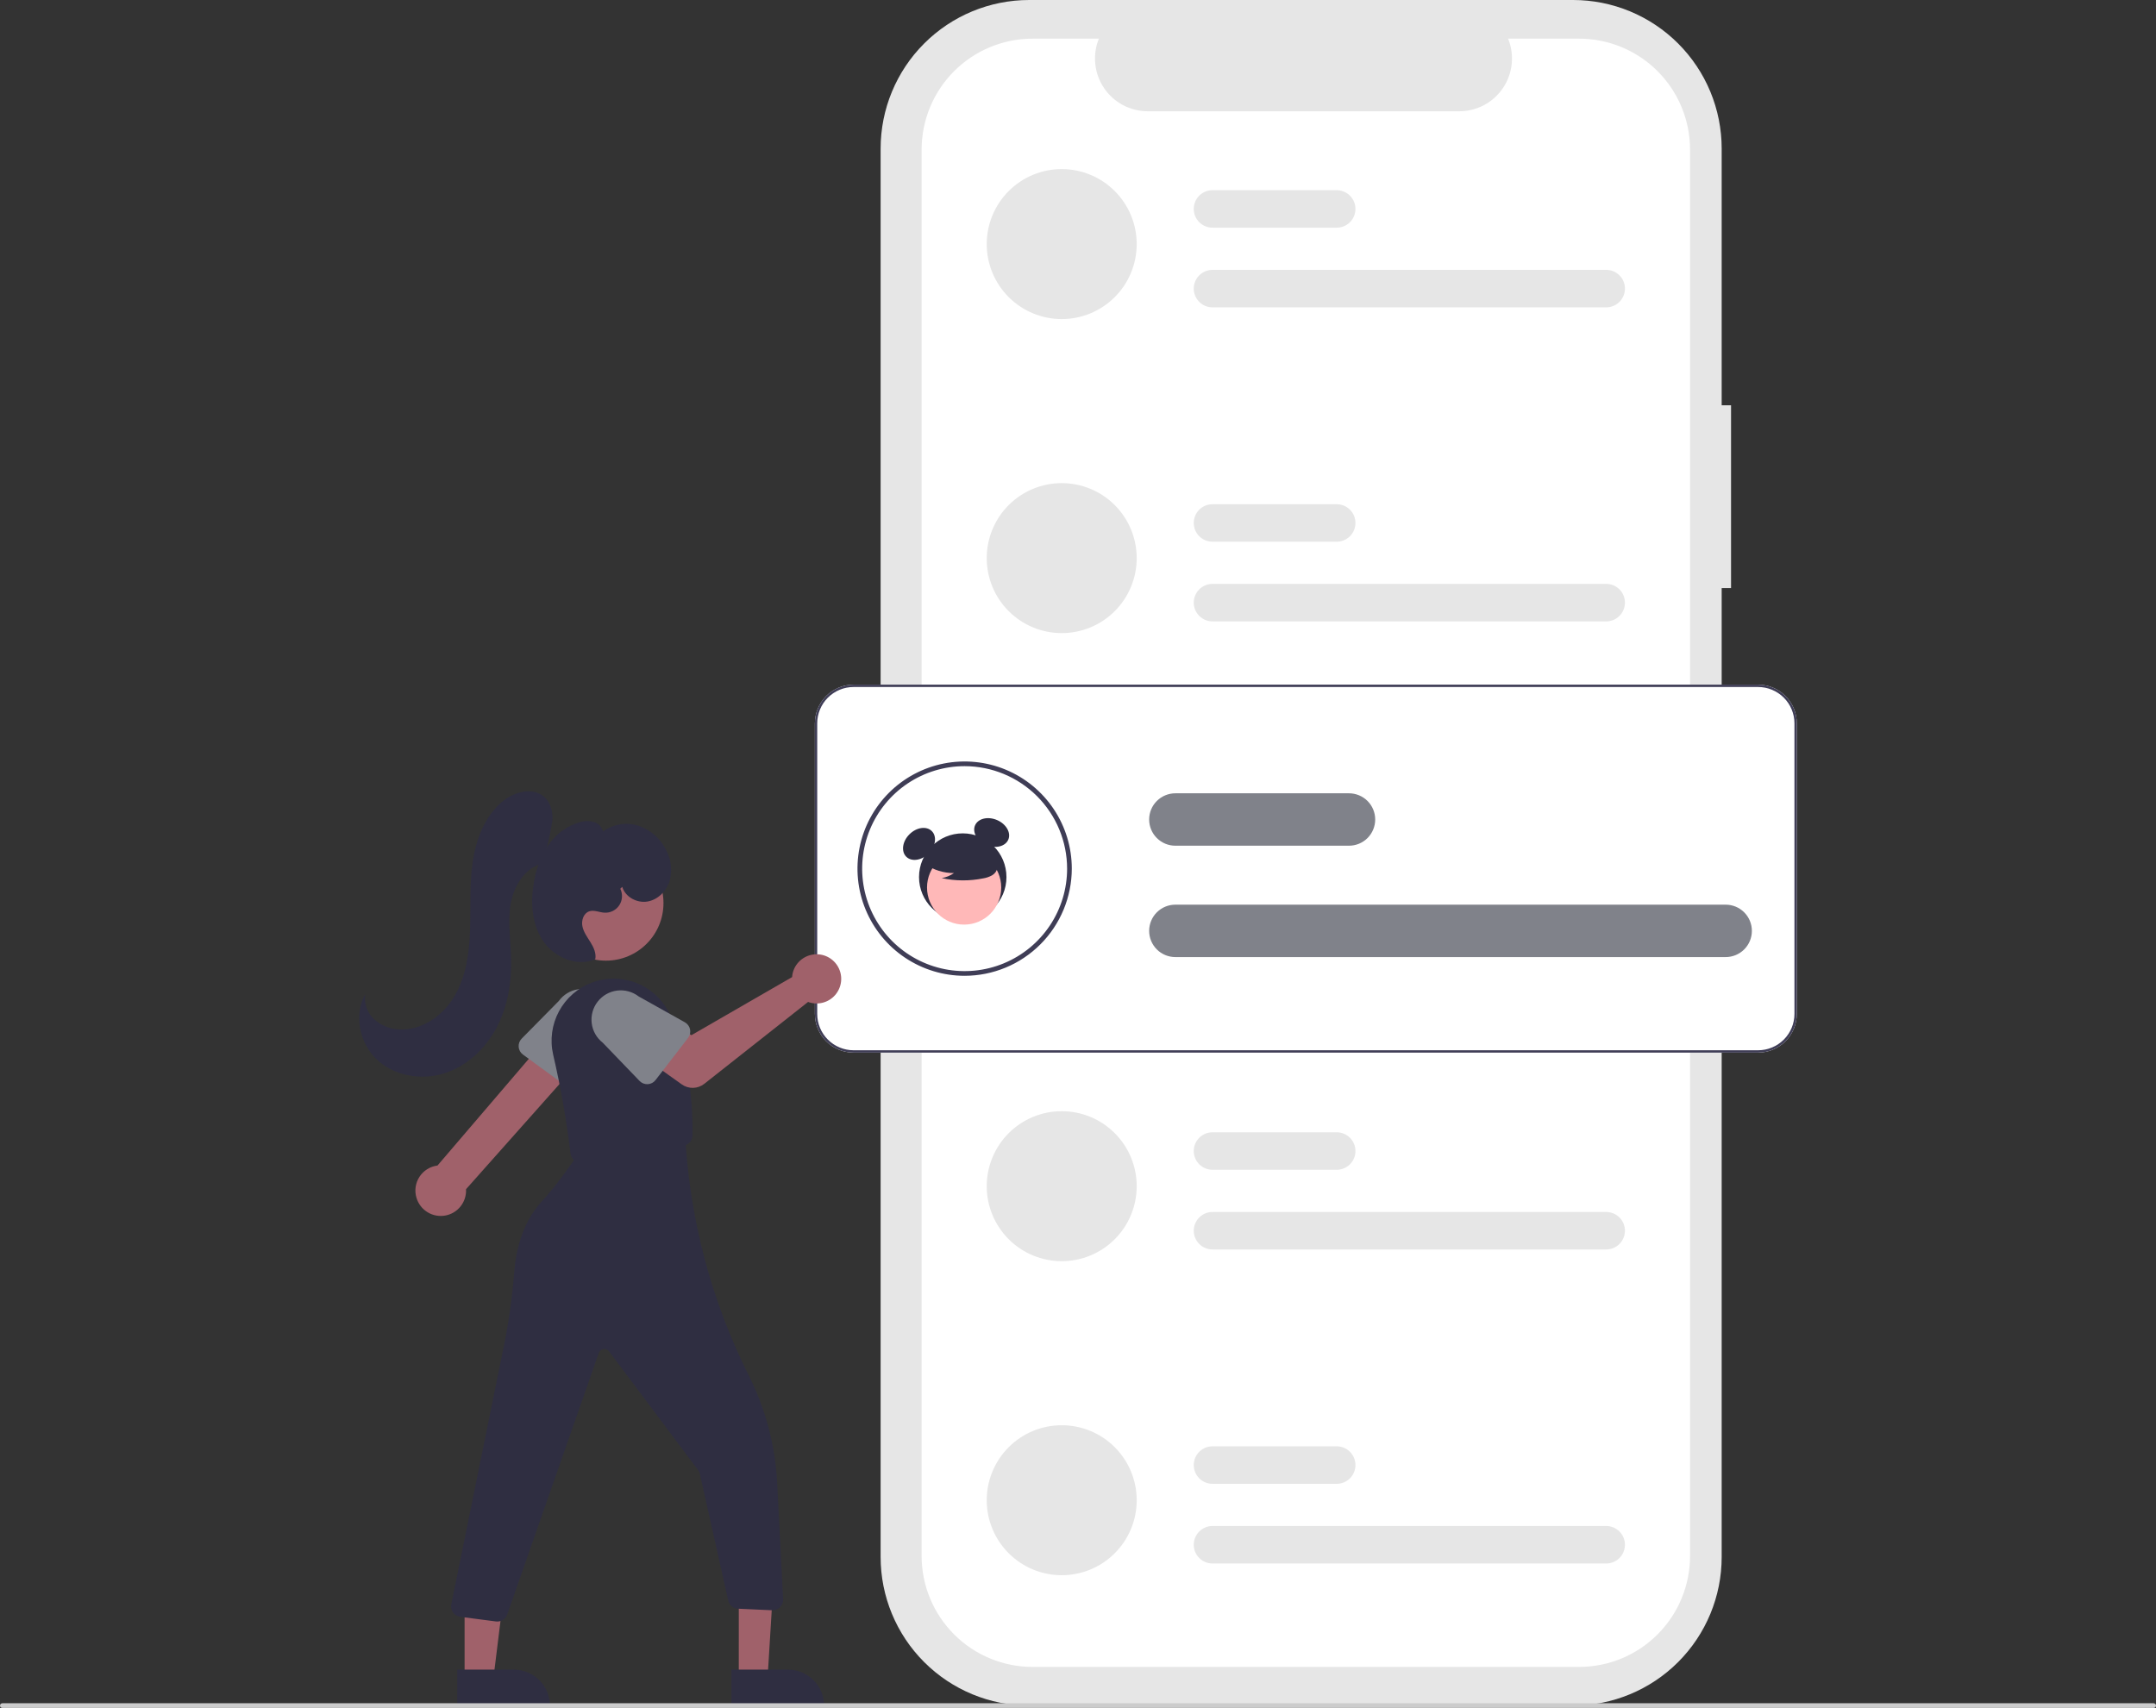 <svg width="236" height="187" viewBox="0 0 236 187" fill="none" xmlns="http://www.w3.org/2000/svg">
<rect x="0" y="0" width="236" height="187" fill="#333333" stroke="none"/>
<g clip-path="url(#clip0_3_594)">
<path d="M189.484 44.377H188.458V16.268C188.458 14.132 188.037 12.017 187.22 10.043C186.403 8.069 185.205 6.276 183.694 4.765C182.184 3.254 180.391 2.056 178.418 1.238C176.445 0.421 174.33 1.01092e-06 172.194 0H112.659C108.345 -9.52727e-06 104.208 1.714 101.158 4.765C98.108 7.816 96.395 11.954 96.395 16.268V170.473C96.395 174.787 98.108 178.925 101.158 181.976C104.208 185.027 108.345 186.741 112.659 186.741H172.194C176.507 186.741 180.644 185.027 183.694 181.976C186.744 178.925 188.458 174.788 188.458 170.473V64.385H189.484L189.484 44.377Z" fill="#E6E6E6"/>
<path d="M184.996 16.382V170.359C184.996 173.582 183.717 176.672 181.439 178.95C179.161 181.229 176.071 182.509 172.85 182.509H113.029C109.808 182.509 106.718 181.229 104.44 178.95C102.163 176.672 100.883 173.582 100.883 170.359V16.382C100.883 13.16 102.163 10.069 104.44 7.791C106.718 5.512 109.808 4.232 113.029 4.232H120.286C119.93 5.109 119.794 6.06 119.891 7.001C119.988 7.942 120.314 8.845 120.842 9.631C121.37 10.416 122.082 11.06 122.917 11.505C123.752 11.95 124.683 12.183 125.629 12.184H159.737C160.683 12.183 161.614 11.95 162.449 11.505C163.284 11.06 163.996 10.416 164.524 9.631C165.052 8.845 165.378 7.942 165.475 7.001C165.572 6.06 165.437 5.109 165.08 4.232H172.85C176.071 4.232 179.161 5.512 181.439 7.791C183.717 10.069 184.996 13.16 184.996 16.382Z" fill="white"/>
<path d="M116.218 18.513C114.041 18.513 111.953 19.378 110.413 20.918C108.874 22.458 108.009 24.547 108.009 26.724C108.009 28.902 108.874 30.99 110.413 32.53C111.953 34.07 114.041 34.935 116.218 34.935C118.395 34.935 120.483 34.07 122.022 32.53C123.562 30.99 124.426 28.902 124.426 26.724C124.426 24.547 123.562 22.458 122.022 20.918C120.483 19.378 118.395 18.513 116.218 18.513Z" fill="#E6E6E6"/>
<path d="M175.818 33.652H132.722C132.178 33.652 131.656 33.436 131.271 33.051C130.886 32.666 130.67 32.144 130.67 31.599C130.67 31.055 130.886 30.533 131.271 30.148C131.656 29.763 132.178 29.547 132.722 29.547H175.818C176.362 29.547 176.884 29.763 177.269 30.148C177.654 30.533 177.87 31.055 177.87 31.599C177.87 32.144 177.654 32.666 177.269 33.051C176.884 33.436 176.362 33.652 175.818 33.652Z" fill="#E6E6E6"/>
<path d="M146.318 24.928H132.722C132.178 24.928 131.656 24.712 131.271 24.327C130.886 23.942 130.67 23.42 130.67 22.875C130.67 22.331 130.886 21.809 131.271 21.424C131.656 21.039 132.178 20.823 132.722 20.823H146.318C146.862 20.823 147.384 21.039 147.769 21.424C148.154 21.809 148.37 22.331 148.37 22.875C148.37 23.42 148.154 23.942 147.769 24.327C147.384 24.712 146.862 24.928 146.318 24.928Z" fill="#E6E6E6"/>
<path d="M116.218 52.897C114.041 52.897 111.953 53.761 110.413 55.301C108.874 56.841 108.009 58.93 108.009 61.107C108.009 63.285 108.874 65.374 110.413 66.913C111.953 68.453 114.041 69.318 116.218 69.318C118.395 69.318 120.483 68.453 122.022 66.913C123.562 65.374 124.426 63.285 124.426 61.107C124.426 58.93 123.562 56.841 122.022 55.301C120.483 53.762 118.395 52.897 116.218 52.897Z" fill="#E6E6E6"/>
<path d="M175.818 68.035H132.722C132.178 68.035 131.656 67.819 131.271 67.434C130.886 67.049 130.67 66.527 130.67 65.983C130.67 65.438 130.886 64.916 131.271 64.531C131.656 64.146 132.178 63.93 132.722 63.93H175.818C176.362 63.93 176.884 64.146 177.269 64.531C177.654 64.916 177.87 65.438 177.87 65.983C177.87 66.527 177.654 67.049 177.269 67.434C176.884 67.819 176.362 68.035 175.818 68.035Z" fill="#E6E6E6"/>
<path d="M146.318 59.311H132.722C132.178 59.311 131.656 59.095 131.271 58.71C130.886 58.325 130.67 57.803 130.67 57.259C130.67 56.714 130.886 56.192 131.271 55.807C131.656 55.422 132.178 55.206 132.722 55.206H146.318C146.862 55.206 147.384 55.422 147.769 55.807C148.154 56.192 148.37 56.714 148.37 57.259C148.37 57.803 148.154 58.325 147.769 58.71C147.384 59.095 146.862 59.311 146.318 59.311Z" fill="#E6E6E6"/>
<path d="M116.218 121.663C114.041 121.663 111.953 122.528 110.413 124.068C108.874 125.608 108.009 127.696 108.009 129.874C108.009 132.051 108.874 134.14 110.413 135.68C111.953 137.22 114.041 138.085 116.218 138.085C118.395 138.085 120.483 137.22 122.022 135.68C123.562 134.14 124.426 132.051 124.426 129.874C124.426 127.696 123.562 125.608 122.022 124.068C120.483 122.528 118.395 121.663 116.218 121.663Z" fill="#E6E6E6"/>
<path d="M175.818 136.802H132.722C132.178 136.802 131.656 136.585 131.271 136.201C130.886 135.816 130.67 135.293 130.67 134.749C130.67 134.205 130.886 133.682 131.271 133.298C131.656 132.913 132.178 132.696 132.722 132.696H175.818C176.362 132.696 176.884 132.913 177.269 133.298C177.654 133.682 177.87 134.205 177.87 134.749C177.87 135.293 177.654 135.816 177.269 136.201C176.884 136.585 176.362 136.802 175.818 136.802Z" fill="#E6E6E6"/>
<path d="M146.318 128.078H132.722C132.178 128.078 131.656 127.861 131.271 127.476C130.886 127.091 130.67 126.569 130.67 126.025C130.67 125.481 130.886 124.958 131.271 124.573C131.656 124.188 132.178 123.972 132.722 123.972H146.318C146.862 123.972 147.384 124.188 147.769 124.573C148.154 124.958 148.37 125.481 148.37 126.025C148.37 126.569 148.154 127.091 147.769 127.476C147.384 127.861 146.862 128.078 146.318 128.078Z" fill="#E6E6E6"/>
<path d="M116.218 156.046C114.041 156.046 111.953 156.911 110.413 158.451C108.874 159.991 108.009 162.079 108.009 164.257C108.009 166.435 108.874 168.523 110.413 170.063C111.953 171.603 114.041 172.468 116.218 172.468C118.395 172.468 120.483 171.603 122.022 170.063C123.562 168.523 124.426 166.435 124.426 164.257C124.426 162.079 123.562 159.991 122.022 158.451C120.483 156.911 118.395 156.046 116.218 156.046Z" fill="#E6E6E6"/>
<path d="M175.818 171.185H132.722C132.178 171.185 131.656 170.969 131.271 170.584C130.886 170.199 130.67 169.677 130.67 169.132C130.67 168.588 130.886 168.066 131.271 167.681C131.656 167.296 132.178 167.079 132.722 167.079H175.818C176.362 167.079 176.884 167.296 177.269 167.681C177.654 168.066 177.87 168.588 177.87 169.132C177.87 169.677 177.654 170.199 177.269 170.584C176.884 170.969 176.362 171.185 175.818 171.185Z" fill="#E6E6E6"/>
<path d="M146.318 162.461H132.722C132.178 162.461 131.656 162.245 131.271 161.86C130.886 161.475 130.67 160.952 130.67 160.408C130.67 159.864 130.886 159.342 131.271 158.957C131.656 158.572 132.178 158.355 132.722 158.355H146.318C146.862 158.355 147.384 158.572 147.769 158.957C148.154 159.342 148.37 159.864 148.37 160.408C148.37 160.952 148.154 161.475 147.769 161.86C147.384 162.245 146.862 162.461 146.318 162.461Z" fill="#E6E6E6"/>
<path d="M192.448 115.248H93.431C92.309 115.247 91.233 114.8 90.439 114.007C89.646 113.213 89.2 112.137 89.198 111.014V79.197C89.2 78.075 89.646 76.999 90.439 76.205C91.233 75.411 92.309 74.965 93.431 74.963H192.448C193.57 74.965 194.646 75.411 195.44 76.205C196.233 76.999 196.68 78.075 196.681 79.197V111.014C196.68 112.137 196.233 113.213 195.44 114.007C194.646 114.8 193.57 115.247 192.448 115.248Z" fill="white"/>
<path d="M105.591 106.839C103.271 106.839 101.003 106.151 99.074 104.861C97.145 103.572 95.642 101.74 94.754 99.596C93.866 97.452 93.634 95.093 94.087 92.817C94.539 90.541 95.656 88.45 97.297 86.809C98.937 85.168 101.027 84.051 103.302 83.598C105.578 83.146 107.936 83.378 110.08 84.266C112.223 85.154 114.055 86.658 115.344 88.587C116.633 90.517 117.321 92.785 117.321 95.106C117.317 98.216 116.08 101.199 113.881 103.398C111.682 105.598 108.701 106.835 105.591 106.839ZM105.591 83.886C103.372 83.886 101.204 84.544 99.359 85.777C97.515 87.01 96.077 88.762 95.228 90.812C94.379 92.862 94.157 95.118 94.59 97.295C95.022 99.471 96.091 101.47 97.659 103.039C99.228 104.608 101.227 105.677 103.403 106.11C105.578 106.543 107.834 106.321 109.883 105.471C111.933 104.622 113.685 103.184 114.917 101.339C116.15 99.494 116.808 97.325 116.808 95.106C116.804 92.131 115.621 89.279 113.519 87.176C111.416 85.073 108.565 83.889 105.591 83.886Z" fill="#3F3D56"/>
<path d="M188.893 104.789H128.659C128.282 104.789 127.908 104.715 127.56 104.571C127.212 104.427 126.895 104.216 126.629 103.95C126.362 103.683 126.151 103.367 126.006 103.018C125.862 102.67 125.788 102.297 125.788 101.92C125.788 101.543 125.862 101.17 126.006 100.821C126.151 100.473 126.362 100.157 126.629 99.89C126.895 99.624 127.212 99.412 127.56 99.268C127.908 99.124 128.282 99.05 128.659 99.051H188.893C189.27 99.05 189.643 99.124 189.992 99.268C190.34 99.412 190.656 99.624 190.923 99.89C191.19 100.157 191.401 100.473 191.546 100.821C191.69 101.17 191.764 101.543 191.764 101.92C191.764 102.297 191.69 102.67 191.546 103.018C191.401 103.367 191.19 103.683 190.923 103.95C190.656 104.216 190.34 104.427 189.992 104.571C189.643 104.715 189.27 104.789 188.893 104.789Z" fill="#80828A"/>
<path d="M147.661 92.595H128.659C128.282 92.596 127.908 92.522 127.56 92.378C127.212 92.234 126.895 92.022 126.629 91.756C126.362 91.49 126.151 91.173 126.006 90.825C125.862 90.477 125.788 90.103 125.788 89.726C125.788 89.349 125.862 88.976 126.006 88.628C126.151 88.279 126.362 87.963 126.629 87.697C126.895 87.43 127.212 87.219 127.56 87.075C127.908 86.931 128.282 86.857 128.659 86.857H147.661C148.038 86.857 148.411 86.931 148.76 87.075C149.108 87.219 149.425 87.43 149.691 87.697C149.958 87.963 150.169 88.279 150.314 88.628C150.458 88.976 150.532 89.349 150.532 89.726C150.532 90.103 150.458 90.477 150.314 90.825C150.169 91.173 149.958 91.49 149.691 91.756C149.425 92.022 149.108 92.234 148.76 92.378C148.411 92.522 148.038 92.596 147.661 92.595Z" fill="#80828A"/>
<path d="M192.448 115.248H93.431C92.309 115.247 91.233 114.8 90.439 114.007C89.646 113.213 89.2 112.137 89.198 111.014V79.197C89.2 78.075 89.646 76.999 90.439 76.205C91.233 75.411 92.309 74.965 93.431 74.963H192.448C193.57 74.965 194.646 75.411 195.44 76.205C196.233 76.999 196.68 78.075 196.681 79.197V111.014C196.68 112.137 196.233 113.213 195.44 114.007C194.646 114.8 193.57 115.247 192.448 115.248ZM93.431 75.22C92.377 75.221 91.366 75.641 90.621 76.386C89.875 77.132 89.456 78.143 89.455 79.197V111.014C89.456 112.069 89.875 113.08 90.621 113.825C91.366 114.571 92.377 114.99 93.431 114.992H192.448C193.502 114.99 194.513 114.571 195.258 113.825C196.004 113.08 196.423 112.069 196.424 111.014V79.197C196.423 78.143 196.004 77.132 195.258 76.386C194.513 75.641 193.502 75.221 192.448 75.22H93.431Z" fill="#3F3D56"/>
<path d="M105.384 100.816C108.026 100.816 110.169 98.672 110.169 96.029C110.169 93.385 108.026 91.243 105.384 91.243C102.741 91.243 100.598 93.385 100.598 96.029C100.598 98.672 102.741 100.816 105.384 100.816Z" fill="#2F2E41"/>
<path d="M101.649 93.448C102.422 92.675 102.579 91.578 101.999 90.997C101.419 90.417 100.322 90.574 99.548 91.347C98.775 92.121 98.618 93.218 99.198 93.798C99.778 94.379 100.875 94.222 101.649 93.448Z" fill="#2F2E41"/>
<path d="M110.371 91.928C110.693 91.174 110.139 90.214 109.133 89.784C108.128 89.355 107.051 89.618 106.729 90.372C106.407 91.127 106.961 92.087 107.967 92.516C108.972 92.946 110.049 92.683 110.371 91.928Z" fill="#2F2E41"/>
<path d="M105.535 101.234C107.778 101.234 109.596 99.415 109.596 97.172C109.596 94.928 107.778 93.109 105.535 93.109C103.292 93.109 101.474 94.928 101.474 97.172C101.474 99.415 103.292 101.234 105.535 101.234Z" fill="#FFB8B8"/>
<path d="M101.268 94.617C102.196 95.256 103.298 95.597 104.425 95.592C104.023 95.871 103.565 96.059 103.083 96.144C104.582 96.466 106.13 96.475 107.633 96.17C107.966 96.116 108.289 96.006 108.585 95.843C108.733 95.76 108.861 95.648 108.963 95.512C109.064 95.377 109.135 95.221 109.173 95.056C109.273 94.486 108.828 93.968 108.367 93.619C107.66 93.092 106.844 92.729 105.98 92.557C105.116 92.384 104.224 92.405 103.369 92.62C102.799 92.734 102.281 93.027 101.889 93.456C101.526 93.905 101.419 94.596 101.764 95.058L101.268 94.617Z" fill="#2F2E41"/>
<path d="M45.593 131.16C45.474 130.775 45.441 130.369 45.496 129.97C45.552 129.57 45.694 129.188 45.913 128.85C46.132 128.512 46.422 128.225 46.763 128.012C47.105 127.798 47.489 127.661 47.889 127.612L61.057 112.221L64.128 115.446L51.012 130.204C51.05 130.881 50.839 131.549 50.418 132.081C49.997 132.613 49.395 132.972 48.727 133.09C48.059 133.208 47.371 133.076 46.794 132.721C46.216 132.365 45.789 131.81 45.593 131.16Z" fill="#A0616A"/>
<path d="M56.773 114.624C56.759 114.459 56.782 114.292 56.839 114.136C56.895 113.98 56.985 113.839 57.101 113.72L61.169 109.594C61.67 108.908 62.422 108.449 63.261 108.317C64.099 108.185 64.956 108.391 65.643 108.89C66.33 109.389 66.791 110.14 66.925 110.979C67.059 111.818 66.854 112.675 66.357 113.363L63.652 118.509C63.575 118.656 63.467 118.785 63.336 118.886C63.204 118.987 63.053 119.059 62.891 119.097C62.73 119.134 62.562 119.136 62.399 119.103C62.237 119.07 62.083 119.002 61.949 118.904L57.242 115.463C57.108 115.365 56.997 115.24 56.916 115.095C56.835 114.95 56.786 114.789 56.773 114.624Z" fill="#80828A"/>
<path d="M66.325 105.18C69.805 105.18 72.626 102.359 72.626 98.878C72.626 95.398 69.805 92.576 66.325 92.576C62.846 92.576 60.025 95.398 60.025 98.878C60.025 102.359 62.846 105.18 66.325 105.18Z" fill="#A0616A"/>
<path d="M62.9 127.08C62.774 126.986 62.669 126.869 62.592 126.733C62.514 126.598 62.464 126.448 62.447 126.293C62.011 122.651 61.377 119.036 60.548 115.463C60.18 113.857 60.408 112.173 61.189 110.723C61.97 109.273 63.251 108.155 64.793 107.579C66.336 107.002 68.035 107.005 69.575 107.588C71.116 108.17 72.392 109.292 73.168 110.745C75.645 115.396 75.835 121.783 75.801 124.312C75.797 124.582 75.699 124.843 75.523 125.047C75.347 125.252 75.105 125.389 74.838 125.433L63.783 127.294C63.719 127.305 63.654 127.311 63.589 127.311C63.34 127.311 63.098 127.229 62.9 127.08Z" fill="#2F2E41"/>
<path d="M86.766 106.56C86.735 106.698 86.714 106.839 86.705 106.981L75.685 113.339L73.007 111.797L70.151 115.536L74.628 118.728C74.989 118.985 75.425 119.119 75.869 119.108C76.313 119.097 76.741 118.943 77.09 118.668L88.453 109.701C88.966 109.891 89.524 109.92 90.054 109.785C90.584 109.649 91.06 109.356 91.419 108.943C91.778 108.531 92.003 108.018 92.064 107.475C92.125 106.931 92.019 106.382 91.76 105.9C91.501 105.418 91.102 105.027 90.615 104.777C90.128 104.528 89.577 104.433 89.035 104.505C88.493 104.576 87.986 104.811 87.58 105.178C87.175 105.545 86.891 106.027 86.766 106.56Z" fill="#A0616A"/>
<path d="M75.317 113.641L71.755 118.258C71.654 118.389 71.526 118.497 71.379 118.574C71.232 118.652 71.07 118.696 70.905 118.705C70.739 118.714 70.573 118.688 70.419 118.627C70.265 118.566 70.125 118.473 70.01 118.353L65.978 114.165C65.309 113.643 64.875 112.877 64.77 112.034C64.665 111.192 64.898 110.342 65.419 109.672C65.939 109.001 66.704 108.564 67.546 108.457C68.388 108.35 69.238 108.581 69.91 109.099L74.967 111.928C75.111 112.009 75.237 112.12 75.335 112.254C75.433 112.388 75.501 112.541 75.534 112.704C75.567 112.867 75.565 113.034 75.528 113.196C75.49 113.358 75.418 113.509 75.317 113.641Z" fill="#80828A"/>
<path d="M80.869 183.832L84.014 183.832L84.754 171.738L80.868 171.699L80.869 183.832Z" fill="#A0616A"/>
<path d="M80.067 182.805L86.26 182.805H86.261C86.779 182.805 87.292 182.907 87.771 183.106C88.25 183.304 88.685 183.595 89.052 183.961C89.418 184.328 89.709 184.763 89.907 185.242C90.105 185.721 90.207 186.235 90.207 186.753V186.881L80.067 186.882L80.067 182.805Z" fill="#2F2E41"/>
<path d="M50.856 183.832L54.001 183.832L55.497 171.699L50.855 171.699L50.856 183.832Z" fill="#A0616A"/>
<path d="M50.054 182.805L56.247 182.805H56.247C56.766 182.805 57.279 182.907 57.758 183.106C58.237 183.304 58.672 183.595 59.038 183.961C59.405 184.328 59.696 184.763 59.894 185.242C60.092 185.721 60.194 186.235 60.194 186.753V186.881L50.054 186.882L50.054 182.805Z" fill="#2F2E41"/>
<path d="M54.283 177.531L50.381 177.022C50.218 177 50.061 176.944 49.921 176.858C49.781 176.771 49.662 176.655 49.57 176.518C49.479 176.382 49.418 176.227 49.391 176.065C49.364 175.902 49.373 175.736 49.415 175.577L55.108 147.593C55.674 144.876 56.066 142.126 56.281 139.359C56.447 137.108 57.106 133.925 59.301 131.545C60.193 130.568 61.026 129.538 61.795 128.462L63.519 126.075L74.999 124.248L75.006 124.39C75.502 133.515 77.872 142.439 81.967 150.608C83.809 154.282 84.867 158.299 85.072 162.404L85.722 175.093C85.731 175.253 85.705 175.414 85.647 175.564C85.59 175.715 85.502 175.851 85.388 175.966C85.275 176.08 85.139 176.17 84.989 176.229C84.839 176.287 84.678 176.313 84.517 176.305L80.786 176.135C80.533 176.123 80.291 176.029 80.097 175.866C79.903 175.703 79.768 175.481 79.712 175.234L76.597 161.332C76.569 161.208 76.515 161.092 76.439 160.99L66.663 147.952C66.593 147.859 66.499 147.786 66.392 147.742C66.284 147.699 66.167 147.685 66.052 147.703C65.937 147.72 65.829 147.769 65.74 147.843C65.65 147.918 65.583 148.015 65.544 148.125L55.522 176.767C55.443 176.993 55.295 177.188 55.099 177.327C54.904 177.465 54.671 177.54 54.431 177.54C54.382 177.54 54.333 177.537 54.283 177.531Z" fill="#2F2E41"/>
<path d="M59.359 94.504C59.859 92.987 60.229 91.429 60.463 89.848C60.537 88.928 60.301 87.938 59.631 87.303C58.377 86.114 56.247 86.68 54.935 87.805C53.04 89.43 52.095 91.928 51.738 94.399C51.381 96.871 51.538 99.384 51.452 101.879C51.366 104.375 51.009 106.941 49.737 109.089C48.465 111.238 46.105 112.887 43.615 112.704C42.61 112.65 41.656 112.245 40.918 111.561C40.556 111.216 40.282 110.79 40.118 110.317C39.955 109.845 39.907 109.34 39.979 108.845C38.707 111.124 39.352 114.213 41.25 116.005C43.148 117.796 46.067 118.303 48.562 117.538C51.057 116.773 53.111 114.855 54.338 112.551C55.565 110.246 56.014 107.585 55.949 104.975C55.899 102.971 55.558 100.951 55.897 98.975C56.235 96.999 57.472 94.993 59.421 94.528L59.359 94.504Z" fill="#2F2E41"/>
<path d="M68.113 97.102C68.445 98.212 69.716 98.897 70.86 98.709C72.004 98.521 72.944 97.579 73.292 96.474C73.606 95.344 73.477 94.137 72.932 93.099C72.632 92.477 72.212 91.92 71.696 91.461C71.18 91.001 70.579 90.648 69.926 90.421C69.27 90.204 68.571 90.147 67.889 90.256C67.206 90.365 66.56 90.637 66.004 91.048C65.945 90.799 65.821 90.569 65.643 90.384C65.466 90.199 65.243 90.064 64.996 89.994C64.5 89.86 63.976 89.868 63.484 90.016C62.065 90.42 60.836 91.315 60.015 92.54C59.204 93.762 58.668 95.145 58.443 96.594C58.056 98.767 58.199 101.141 59.419 102.98C60.639 104.819 63.135 105.905 65.16 105.028C65.286 104.383 64.987 103.733 64.641 103.173C64.295 102.614 63.885 102.069 63.752 101.424C63.619 100.78 63.874 99.992 64.497 99.781C65.028 99.601 65.595 99.892 66.155 99.928C66.473 99.948 66.791 99.884 67.076 99.742C67.362 99.6 67.605 99.386 67.782 99.121C67.958 98.855 68.062 98.548 68.082 98.23C68.103 97.912 68.04 97.594 67.898 97.308L68.113 97.102Z" fill="#2F2E41"/>
<path d="M235.743 187H0.257C0.188 187 0.123 186.973 0.075 186.925C0.027 186.877 0 186.811 0 186.743C0 186.675 0.027 186.61 0.075 186.562C0.123 186.514 0.188 186.487 0.257 186.487H235.743C235.812 186.487 235.877 186.514 235.925 186.562C235.973 186.61 236 186.675 236 186.743C236 186.811 235.973 186.877 235.925 186.925C235.877 186.973 235.812 187 235.743 187Z" fill="#CCCCCC"/>
</g>
<defs>
<clipPath id="clip0_3_594">
<rect width="236" height="187" fill="white"/>
</clipPath>
</defs>
</svg>
